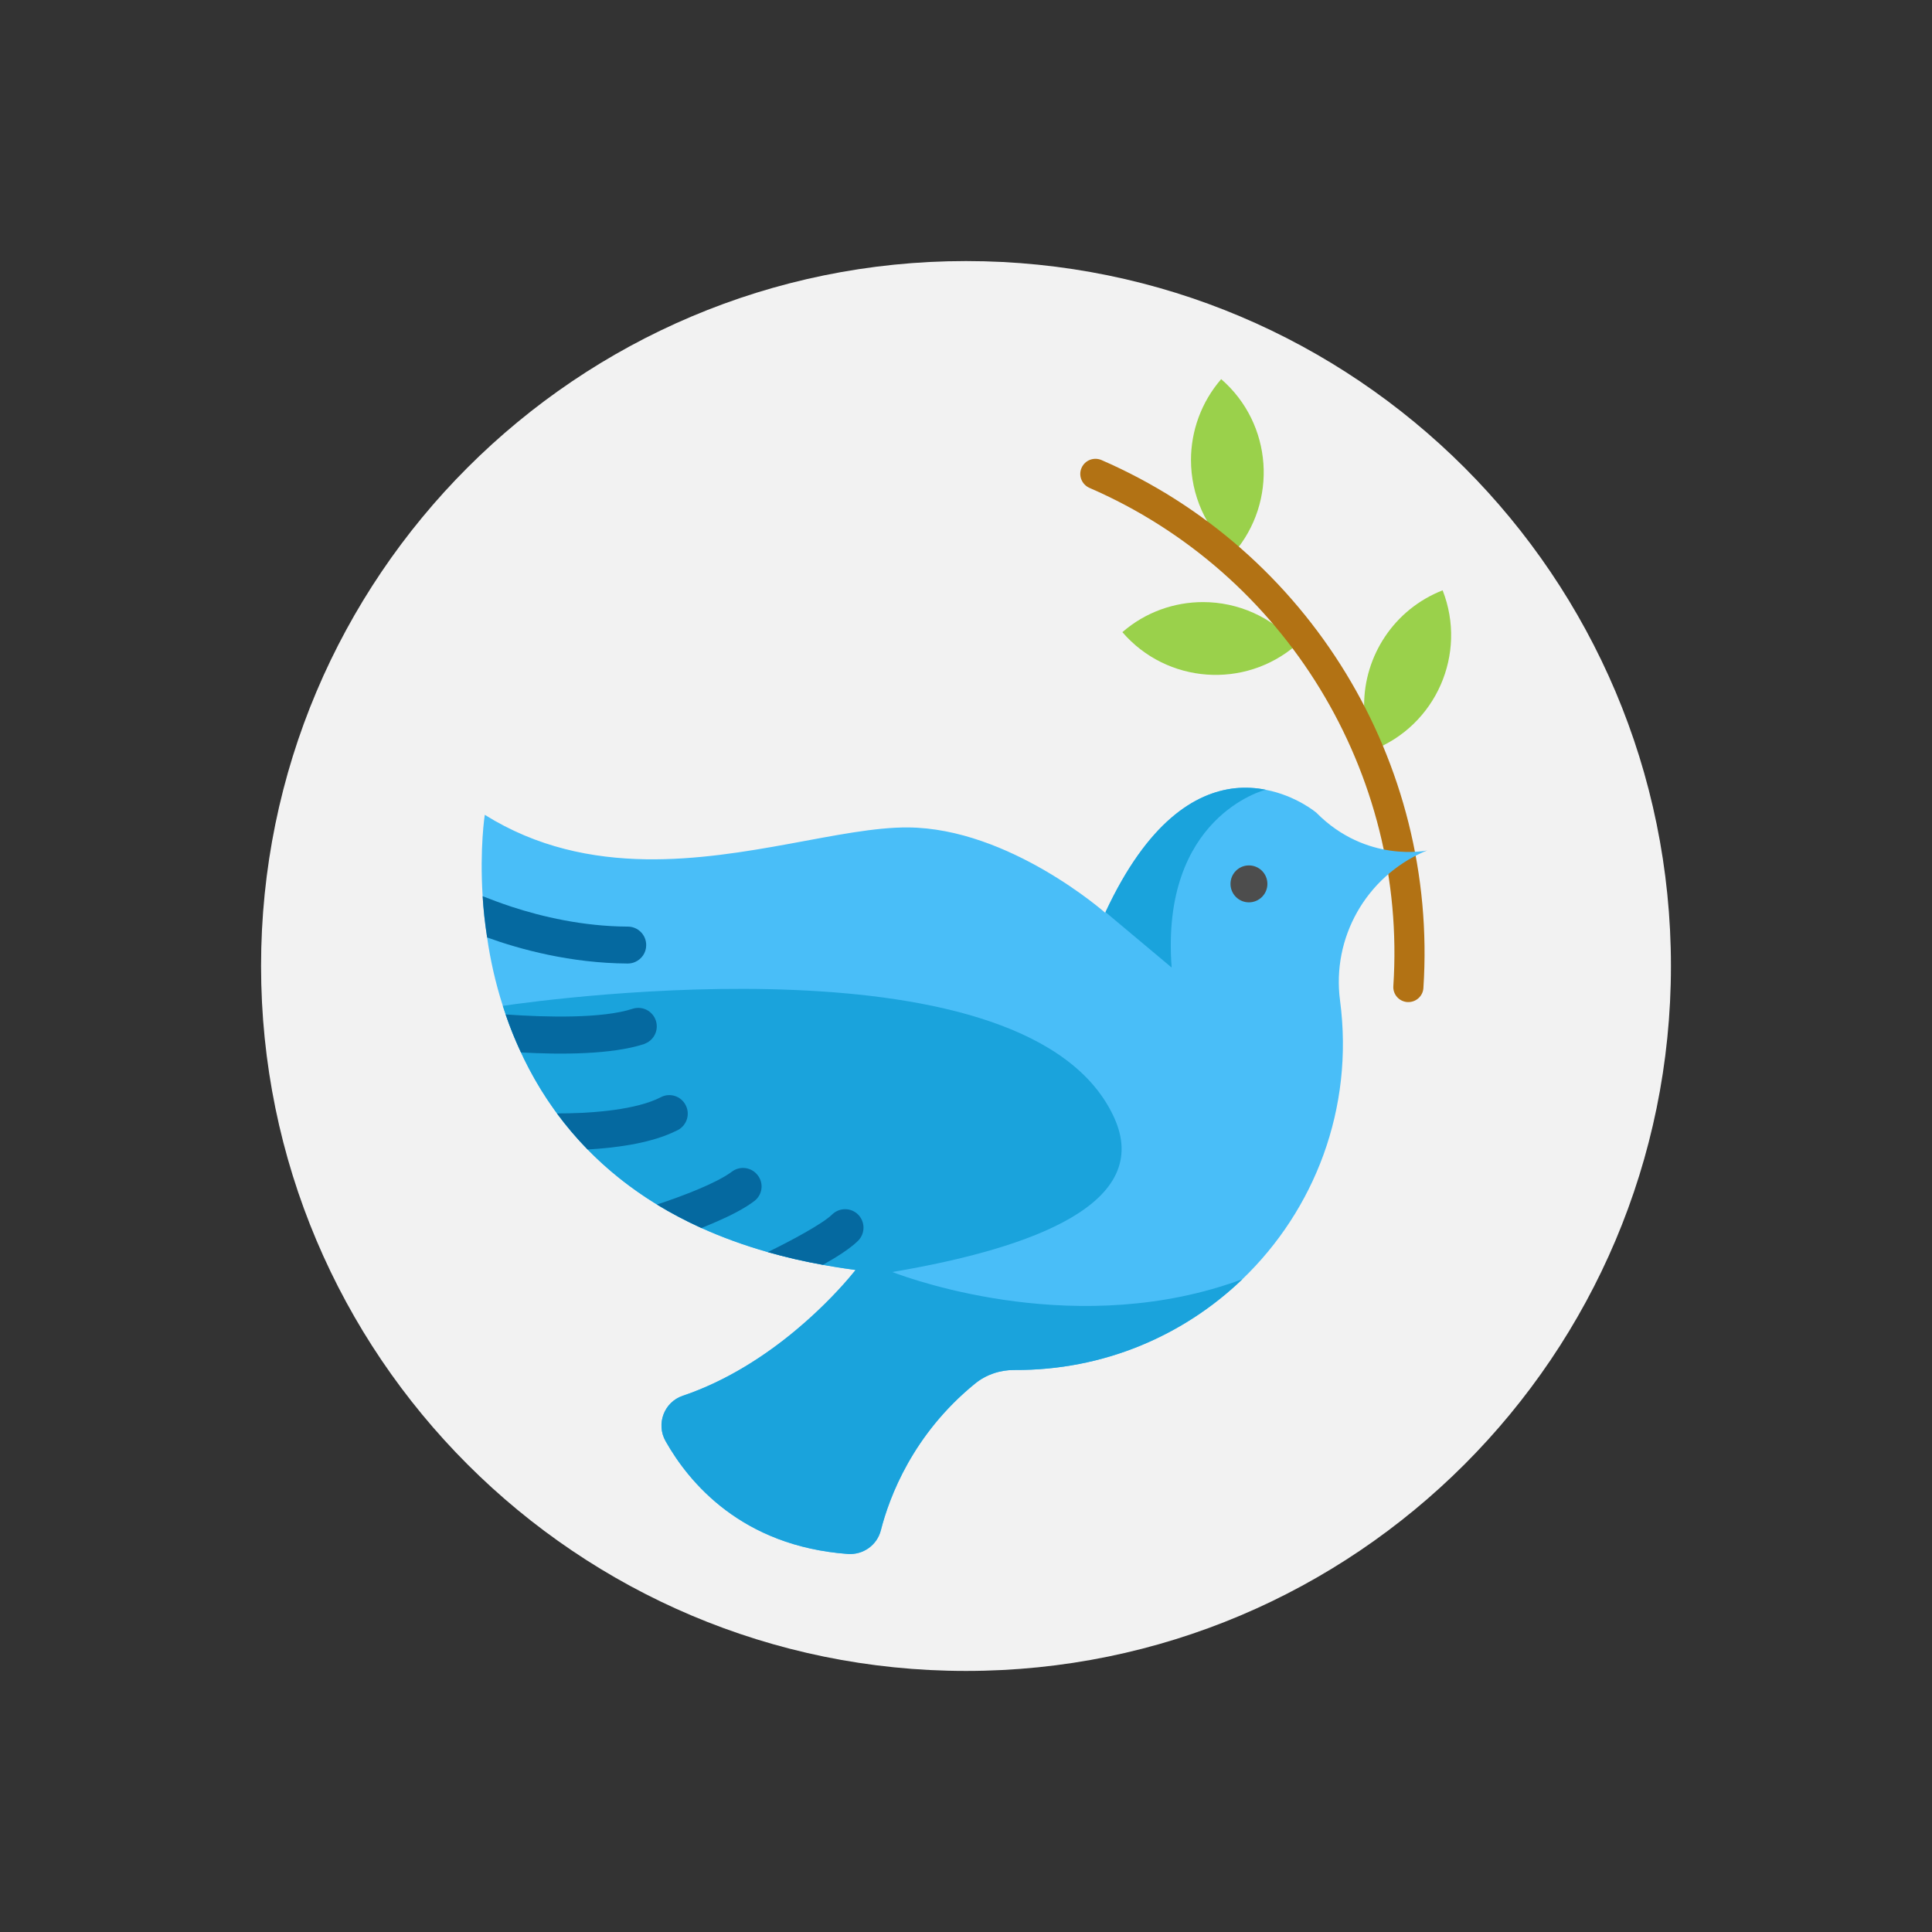 <svg xmlns="http://www.w3.org/2000/svg" xmlns:xlink="http://www.w3.org/1999/xlink" width="64px" height="64px" viewBox="0 0 64 64" version="1.1">
<rect x="0" y="0" width="64" height="64" fill="#333333" stroke="none"/>
<g id="surface1">
<path style=" stroke:none;fill-rule:nonzero;fill:rgb(94.902%,94.902%,94.902%);fill-opacity:1;" d="M 32 8.648 C 44.895 8.648 55.352 19.105 55.352 32 C 55.352 44.895 44.895 55.352 32 55.352 C 19.105 55.352 8.648 44.895 8.648 32 C 8.648 19.105 19.105 8.648 32 8.648 Z M 32 8.648 "/>
<path style=" stroke:none;fill-rule:nonzero;fill:rgb(60.392%,81.961%,29.412%);fill-opacity:1;" d="M 47.789 19.555 C 48.613 21.66 47.57 24.031 45.465 24.852 C 45.277 24.363 45.188 23.863 45.188 23.363 C 45.188 21.73 46.176 20.188 47.789 19.555 Z M 47.789 19.555 "/>
<path style=" stroke:none;fill-rule:nonzero;fill:rgb(60.392%,81.961%,29.412%);fill-opacity:1;" d="M 40.453 12.559 C 42.16 14.039 42.34 16.621 40.863 18.328 C 39.93 17.516 39.453 16.383 39.453 15.238 C 39.453 14.289 39.785 13.332 40.453 12.559 Z M 40.453 12.559 "/>
<path style=" stroke:none;fill-rule:nonzero;fill:rgb(60.392%,81.961%,29.412%);fill-opacity:1;" d="M 42.945 21.363 C 41.238 22.836 38.656 22.652 37.18 20.941 C 37.949 20.273 38.902 19.945 39.852 19.945 C 40.996 19.945 42.137 20.426 42.945 21.363 Z M 42.945 21.363 "/>
<path style=" stroke:none;fill-rule:nonzero;fill:rgb(69.804%,44.706%,7.843%);fill-opacity:1;" d="M 46.656 33.195 C 46.645 33.195 46.633 33.195 46.621 33.195 C 46.344 33.176 46.137 32.938 46.156 32.664 C 46.621 25.605 42.574 18.973 36.086 16.16 C 35.836 16.047 35.715 15.754 35.828 15.5 C 35.938 15.246 36.23 15.133 36.484 15.238 C 43.359 18.223 47.645 25.25 47.152 32.73 C 47.137 32.992 46.914 33.195 46.656 33.195 Z M 46.656 33.195 "/>
<path style=" stroke:none;fill-rule:nonzero;fill:rgb(28.627%,74.51%,97.255%);fill-opacity:1;" d="M 47.281 28.172 C 47.246 28.188 47.211 28.199 47.18 28.211 C 45.254 29.051 44.113 31.062 44.391 33.148 C 44.863 36.73 43.539 40.086 41.156 42.375 C 39.211 44.242 36.559 45.398 33.613 45.383 C 33.316 45.379 33.031 45.438 32.762 45.551 C 32.598 45.625 32.438 45.719 32.297 45.836 C 30.242 47.512 29.461 49.586 29.18 50.699 C 29.051 51.188 28.59 51.512 28.086 51.477 C 24.574 51.219 22.824 49.113 22.047 47.738 C 21.727 47.168 22 46.445 22.617 46.238 C 25.391 45.301 27.43 43.141 28.102 42.363 C 28.148 42.309 28.188 42.262 28.219 42.219 C 28.266 42.164 28.301 42.121 28.32 42.098 C 28.336 42.078 28.34 42.07 28.34 42.07 C 27.973 42.02 27.613 41.961 27.262 41.898 C 26.617 41.785 26.008 41.641 25.434 41.477 C 24.637 41.25 23.902 40.98 23.234 40.68 C 22.707 40.438 22.215 40.18 21.762 39.902 C 20.867 39.355 20.109 38.738 19.465 38.078 C 19.086 37.691 18.75 37.289 18.449 36.883 C 17.965 36.227 17.574 35.547 17.258 34.863 C 17.062 34.445 16.891 34.023 16.75 33.605 C 16.715 33.512 16.688 33.414 16.656 33.32 C 16.406 32.539 16.238 31.77 16.137 31.059 C 16.062 30.57 16.012 30.113 15.988 29.688 C 15.887 28.086 16.059 26.992 16.059 26.992 C 17.785 28.07 19.613 28.438 21.406 28.465 C 24.711 28.512 27.895 27.395 30.074 27.41 C 33.434 27.43 36.613 30.238 36.613 30.238 C 36.613 30.23 36.617 30.223 36.621 30.215 C 38.023 27.211 39.594 26.262 40.895 26.113 C 41.266 26.074 41.613 26.098 41.93 26.164 L 41.934 26.164 C 42.934 26.355 43.602 26.918 43.602 26.918 C 45.27 28.609 47.281 28.172 47.281 28.172 Z M 47.281 28.172 "/>
<path style=" stroke:none;fill-rule:nonzero;fill:rgb(10.196%,63.922%,86.275%);fill-opacity:1;" d="M 41.93 26.16 C 41.863 26.176 38.438 27.07 38.812 32.051 L 36.621 30.215 C 38.02 27.211 39.594 26.262 40.895 26.113 C 41.262 26.074 41.613 26.098 41.93 26.16 Z M 41.93 26.16 "/>
<path style=" stroke:none;fill-rule:nonzero;fill:rgb(10.196%,63.922%,86.275%);fill-opacity:1;" d="M 29.559 42.137 C 34.32 41.332 38.18 39.828 36.91 37.027 C 34.137 30.914 18.23 33.09 16.656 33.32 C 17.824 36.988 20.836 41.078 28.34 42.07 C 28.34 42.07 28.336 42.078 28.32 42.098 C 28.301 42.121 28.266 42.164 28.219 42.219 C 27.703 42.844 25.578 45.238 22.613 46.238 C 21.996 46.449 21.727 47.172 22.047 47.738 C 22.824 49.117 24.574 51.219 28.086 51.477 C 28.59 51.512 29.051 51.188 29.176 50.699 C 29.461 49.586 30.238 47.512 32.297 45.836 C 32.664 45.535 33.133 45.379 33.613 45.383 C 36.559 45.398 39.211 44.242 41.156 42.375 C 35.793 44.363 30.324 42.43 29.559 42.137 Z M 29.559 42.137 "/>
<path style=" stroke:none;fill-rule:nonzero;fill:rgb(1.961%,41.176%,62.745%);fill-opacity:1;" d="M 21.406 31.312 C 21.406 31.562 21.254 31.773 21.039 31.867 C 20.961 31.902 20.879 31.918 20.789 31.918 C 18.906 31.906 17.238 31.453 16.137 31.055 C 16.062 30.57 16.012 30.113 15.988 29.688 C 16.246 29.789 16.574 29.914 16.953 30.039 C 17.941 30.363 19.309 30.688 20.797 30.695 C 21.137 30.695 21.41 30.973 21.406 31.312 Z M 21.406 31.312 "/>
<path style=" stroke:none;fill-rule:nonzero;fill:rgb(1.961%,41.176%,62.745%);fill-opacity:1;" d="M 21.727 33.812 C 21.824 34.113 21.676 34.438 21.387 34.562 C 21.371 34.57 21.355 34.578 21.336 34.586 C 20.266 34.934 18.586 34.938 17.258 34.863 C 17.062 34.441 16.891 34.023 16.75 33.605 C 18.121 33.703 19.961 33.742 20.953 33.418 C 21.277 33.312 21.621 33.488 21.727 33.812 Z M 21.727 33.812 "/>
<path style=" stroke:none;fill-rule:nonzero;fill:rgb(1.961%,41.176%,62.745%);fill-opacity:1;" d="M 22.457 37.434 C 22.383 37.469 22.309 37.504 22.23 37.539 C 21.434 37.887 20.371 38.027 19.465 38.078 C 19.086 37.691 18.75 37.289 18.449 36.883 C 19.434 36.887 20.863 36.797 21.73 36.422 C 21.789 36.398 21.836 36.371 21.887 36.348 C 22.188 36.188 22.559 36.309 22.711 36.605 C 22.871 36.906 22.754 37.273 22.457 37.434 Z M 22.457 37.434 "/>
<path style=" stroke:none;fill-rule:nonzero;fill:rgb(1.961%,41.176%,62.745%);fill-opacity:1;" d="M 24.984 39.789 C 24.664 40.031 24.215 40.262 23.738 40.469 C 23.57 40.539 23.402 40.613 23.234 40.68 C 22.707 40.438 22.215 40.18 21.762 39.902 C 22.648 39.609 23.738 39.191 24.246 38.812 C 24.516 38.609 24.902 38.664 25.105 38.938 C 25.309 39.207 25.254 39.586 24.984 39.789 Z M 24.984 39.789 "/>
<path style=" stroke:none;fill-rule:nonzero;fill:rgb(1.961%,41.176%,62.745%);fill-opacity:1;" d="M 28.422 41.105 C 28.176 41.348 27.73 41.637 27.262 41.898 C 26.617 41.785 26.008 41.641 25.434 41.477 C 26.184 41.113 27.254 40.539 27.562 40.234 C 27.805 39.996 28.191 39.996 28.43 40.238 C 28.664 40.48 28.664 40.863 28.422 41.105 Z M 28.422 41.105 "/>
<path style=" stroke:none;fill-rule:nonzero;fill:rgb(30.196%,30.196%,30.196%);fill-opacity:1;" d="M 41.984 29.281 C 41.984 29.617 41.711 29.891 41.371 29.891 C 41.035 29.891 40.762 29.617 40.762 29.281 C 40.762 28.941 41.035 28.668 41.371 28.668 C 41.711 28.668 41.984 28.941 41.984 29.281 Z M 41.984 29.281 "/>
</g>
</svg>
